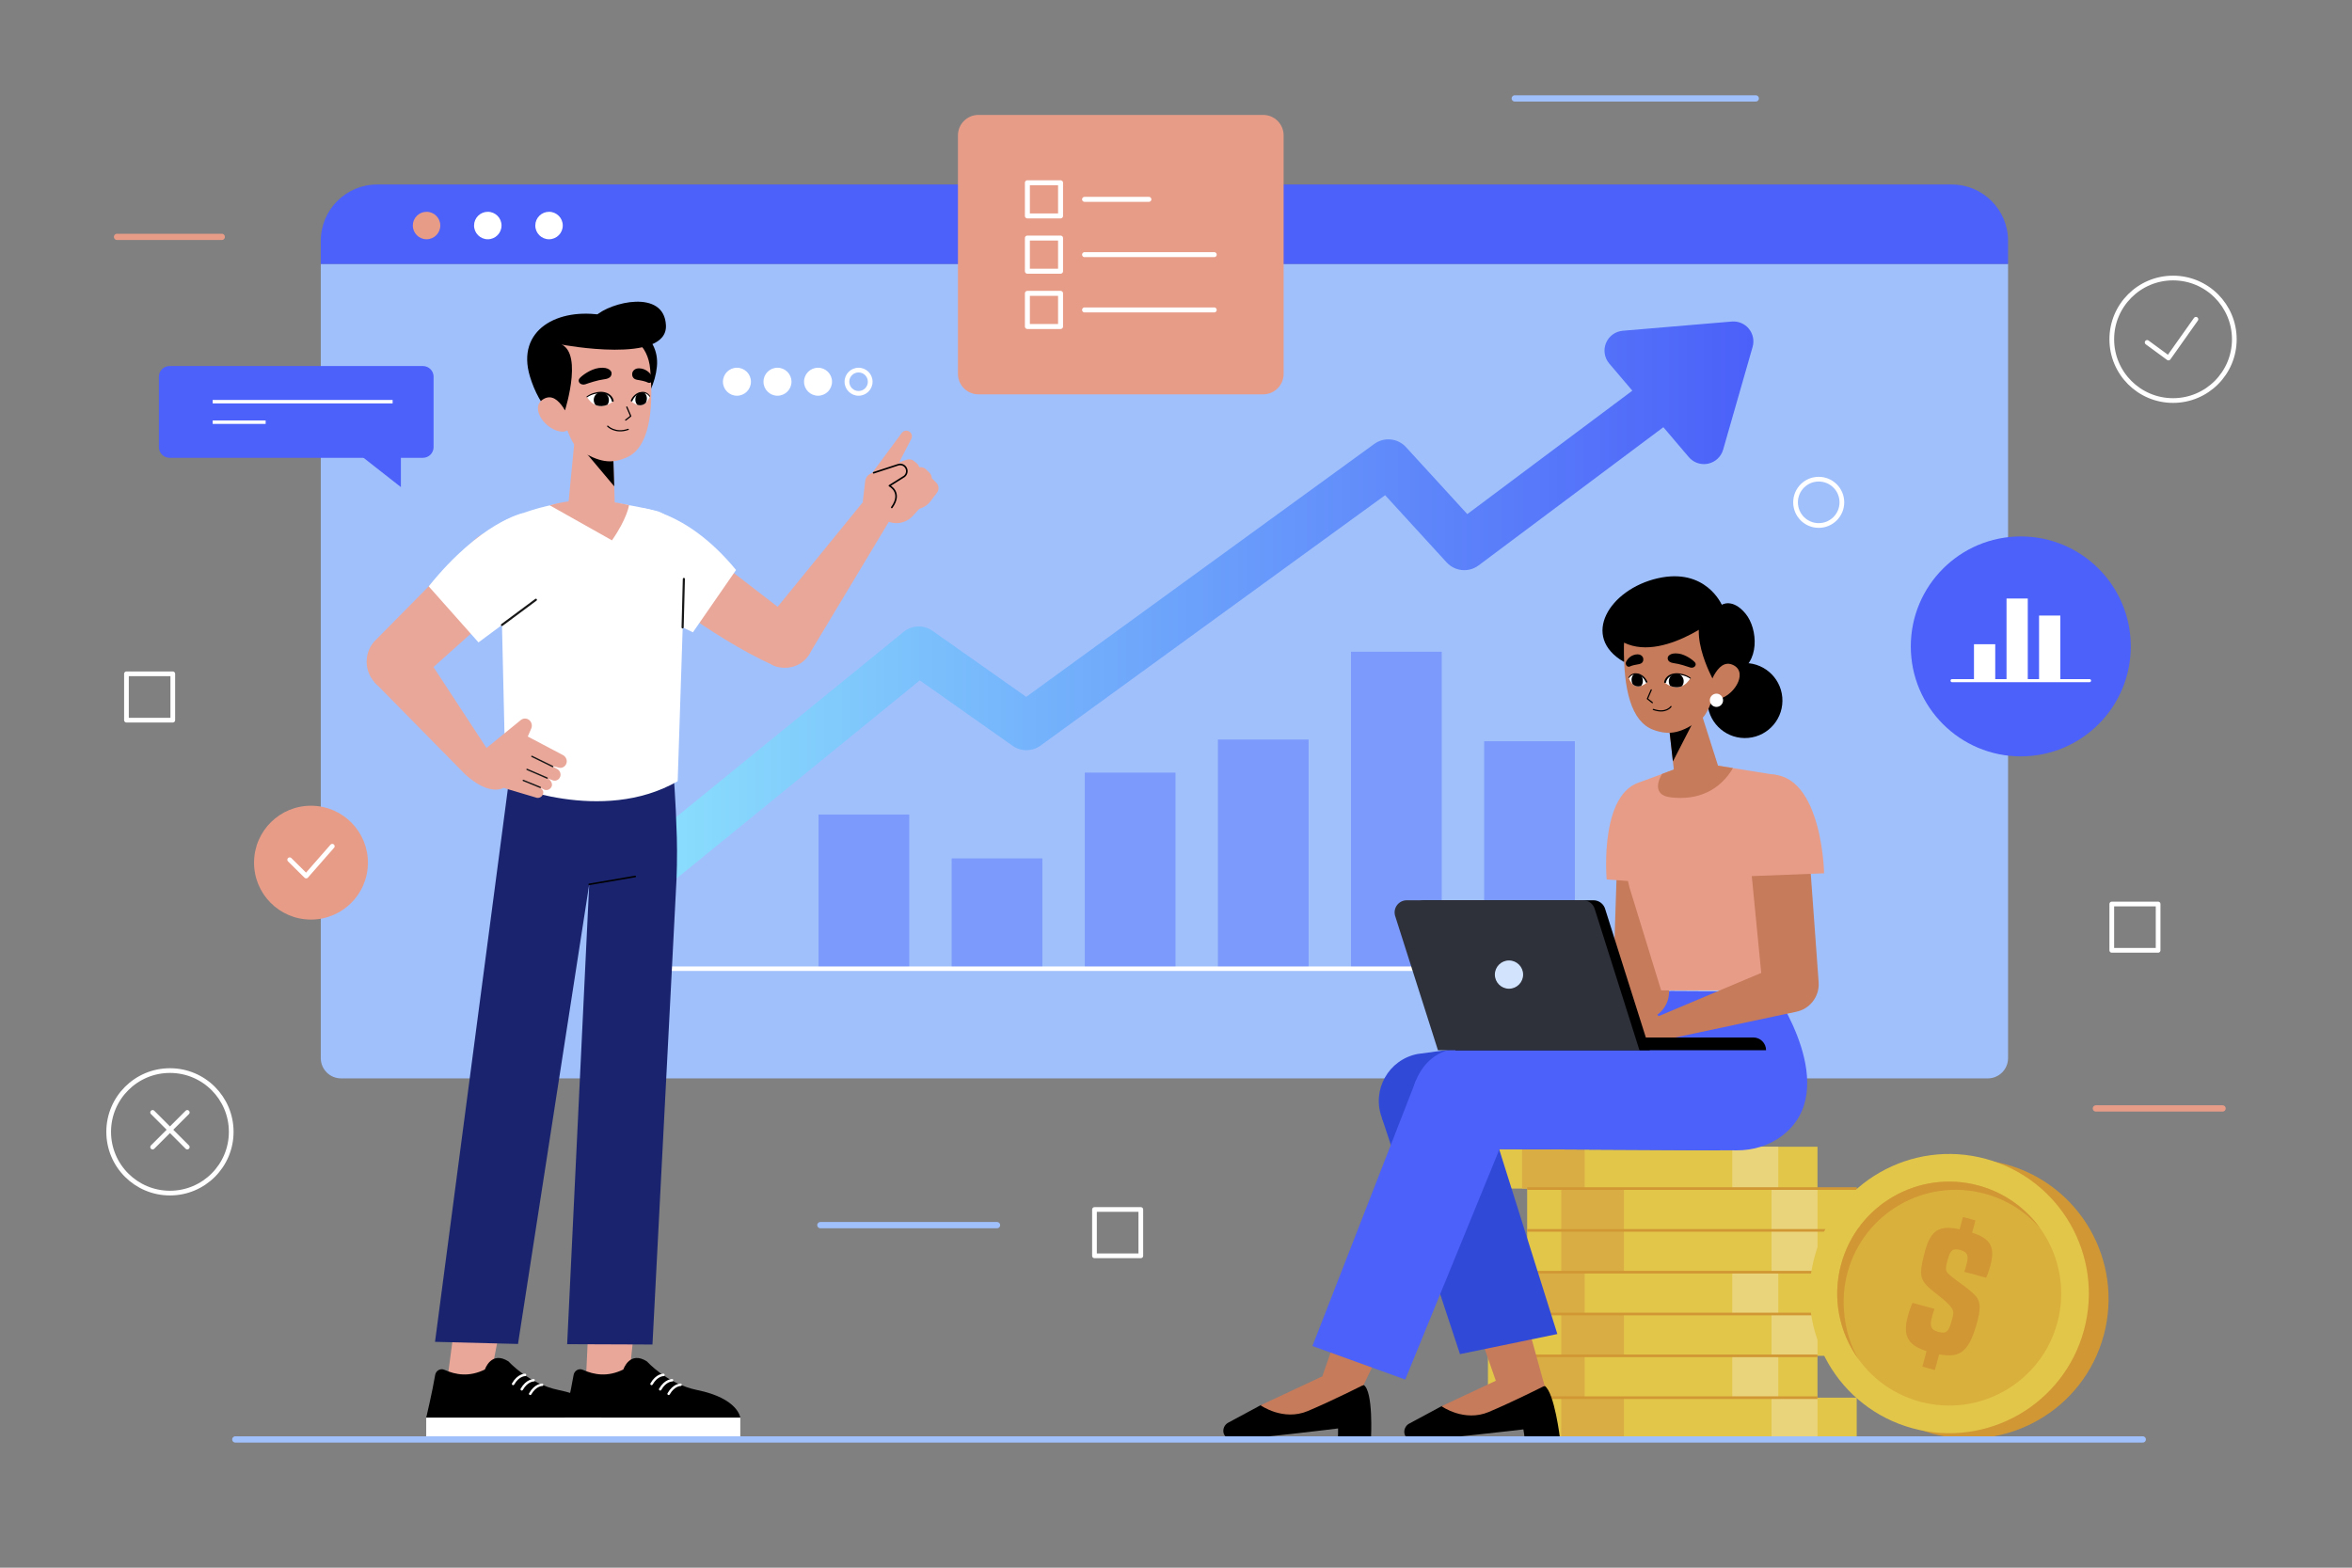 <?xml version="1.0" encoding="UTF-8" standalone="no"?>
<!DOCTYPE svg PUBLIC "-//W3C//DTD SVG 1.1//EN" "http://www.w3.org/Graphics/SVG/1.1/DTD/svg11.dtd">
<svg width="100%" height="100%" viewBox="0 0 750 500" version="1.1" xmlns="http://www.w3.org/2000/svg" xmlns:xlink="http://www.w3.org/1999/xlink" xml:space="preserve" xmlns:serif="http://www.serif.com/" style="fill-rule:evenodd;clip-rule:evenodd;stroke-miterlimit:2;">
    <rect x="0" y="0" width="750" height="500" fill="#808080" stroke="none"/>
    <g>
        <path d="M633.863,343.94L108.753,343.94C105.185,343.94 102.292,341.048 102.292,337.479L102.292,84.143L640.324,84.143L640.324,337.479C640.324,341.048 637.432,343.94 633.863,343.94Z" style="fill:rgb(160,192,252);fill-rule:nonzero;"/>
        <path d="M640.324,84.209L102.292,84.209L102.292,76.816C102.292,66.892 110.338,58.847 120.262,58.847L622.354,58.847C632.279,58.847 640.324,66.892 640.324,76.816L640.324,84.209Z" style="fill:rgb(76,96,250);fill-rule:nonzero;"/>
        <path d="M140.4,71.93C140.4,74.349 138.439,76.31 136.02,76.31C133.601,76.31 131.64,74.349 131.64,71.93C131.64,69.511 133.601,67.55 136.02,67.55C138.439,67.55 140.4,69.511 140.4,71.93Z" style="fill:rgb(231,156,136);fill-rule:nonzero;"/>
        <path d="M159.927,71.93C159.927,74.349 157.966,76.31 155.547,76.31C153.128,76.31 151.167,74.349 151.167,71.93C151.167,69.511 153.128,67.55 155.547,67.55C157.966,67.55 159.927,69.511 159.927,71.93Z" style="fill:white;fill-rule:nonzero;"/>
        <path d="M179.454,71.93C179.454,74.349 177.493,76.31 175.074,76.31C172.655,76.31 170.694,74.349 170.694,71.93C170.694,69.511 172.655,67.55 175.074,67.55C177.493,67.55 179.454,69.511 179.454,71.93Z" style="fill:white;fill-rule:nonzero;"/>
        <path d="M557.671,104.851C556.344,103.235 554.31,102.378 552.223,102.552L517.463,105.491C515.09,105.691 513.026,107.202 512.12,109.404C511.212,111.606 511.61,114.131 513.153,115.945L520.511,124.602L467.886,163.968L448.344,142.609C445.723,139.744 441.368,139.305 438.228,141.587L327.238,222.257L297.362,201.197C294.566,199.226 290.799,199.357 288.146,201.518L203.139,270.763C199.871,273.424 199.38,278.23 202.042,281.497C203.55,283.35 205.747,284.31 207.962,284.31C209.657,284.31 211.361,283.748 212.777,282.595L293.298,217.004L322.91,237.878C325.579,239.759 329.15,239.733 331.793,237.813L441.686,157.94L461.291,179.37C463.939,182.264 468.351,182.68 471.492,180.33L530.414,136.253L538.511,145.78C539.733,147.219 541.513,148.021 543.356,148.021C543.802,148.021 544.252,147.975 544.698,147.878C546.989,147.384 548.822,145.669 549.469,143.416L558.87,110.642C559.447,108.632 558.999,106.466 557.671,104.851Z" style="fill:url(#_Linear1);"/>
        <rect x="261.015" y="259.781" width="28.925" height="49.369" style="fill:rgb(124,154,251);fill-rule:nonzero;"/>
        <rect x="303.464" y="273.777" width="28.926" height="35.373" style="fill:rgb(124,154,251);fill-rule:nonzero;"/>
        <rect x="345.915" y="246.419" width="28.925" height="62.731" style="fill:rgb(124,154,251);fill-rule:nonzero;"/>
        <rect x="388.364" y="235.865" width="28.926" height="73.285" style="fill:rgb(124,154,251);fill-rule:nonzero;"/>
        <rect x="430.814" y="207.86" width="28.926" height="101.29" style="fill:rgb(124,154,251);fill-rule:nonzero;"/>
        <rect x="473.264" y="236.408" width="28.925" height="72.742" style="fill:rgb(124,154,251);fill-rule:nonzero;"/>
        <path d="M189.806,113.183L189.806,308.957L571.061,308.957" style="fill:none;stroke:white;stroke-width:1.43px;"/>
        <path d="M712.475,108.212C712.475,119.002 703.727,127.749 692.937,127.749C682.147,127.749 673.4,119.002 673.4,108.212C673.4,97.422 682.147,88.675 692.937,88.675C703.727,88.675 712.475,97.422 712.475,108.212Z" style="fill:none;stroke:white;stroke-width:1.5px;"/>
        <path d="M684.677,109.212L691.476,114.194L700.232,101.823" style="fill:none;stroke:white;stroke-width:1.5px;stroke-linecap:round;stroke-linejoin:round;"/>
        <path d="M73.73,360.989C73.73,371.779 64.982,380.526 54.192,380.526C43.402,380.526 34.656,371.779 34.656,360.989C34.656,350.199 43.402,341.452 54.192,341.452C64.982,341.452 73.73,350.199 73.73,360.989Z" style="fill:none;stroke:white;stroke-width:1.5px;"/>
        <path d="M48.666,354.793L59.719,365.847" style="fill:none;stroke:white;stroke-width:1.5px;stroke-linecap:round;stroke-linejoin:round;"/>
        <path d="M59.719,354.793L48.666,365.847" style="fill:none;stroke:white;stroke-width:1.5px;stroke-linecap:round;stroke-linejoin:round;"/>
        <rect x="673.4" y="288.325" width="14.775" height="14.775" style="fill:none;stroke:white;stroke-width:1.5px;stroke-linecap:round;stroke-linejoin:round;"/>
        <rect x="349.006" y="385.757" width="14.775" height="14.774" style="fill:none;stroke:white;stroke-width:1.5px;stroke-linecap:round;stroke-linejoin:round;"/>
        <path d="M579.946,167.601C575.866,167.601 572.56,164.294 572.56,160.214C572.56,156.134 575.866,152.827 579.946,152.827C584.026,152.827 587.334,156.134 587.334,160.214C587.334,164.294 584.026,167.601 579.946,167.601Z" style="fill:none;stroke:white;stroke-width:1.5px;stroke-linecap:round;stroke-linejoin:round;"/>
        <rect x="40.323" y="214.91" width="14.774" height="14.775" style="fill:none;stroke:white;stroke-width:1.5px;stroke-linecap:round;stroke-linejoin:round;"/>
        <path d="M239.456,121.749C239.456,124.214 237.458,126.212 234.993,126.212C232.528,126.212 230.53,124.214 230.53,121.749C230.53,119.284 232.528,117.286 234.993,117.286C237.458,117.286 239.456,119.284 239.456,121.749Z" style="fill:white;fill-rule:nonzero;"/>
        <path d="M252.385,121.749C252.385,124.214 250.387,126.212 247.922,126.212C245.457,126.212 243.458,124.214 243.458,121.749C243.458,119.284 245.457,117.286 247.922,117.286C250.387,117.286 252.385,119.284 252.385,121.749Z" style="fill:white;fill-rule:nonzero;"/>
        <path d="M265.313,121.749C265.313,124.214 263.315,126.212 260.851,126.212C258.385,126.212 256.388,124.214 256.388,121.749C256.388,119.284 258.385,117.286 260.851,117.286C263.315,117.286 265.313,119.284 265.313,121.749Z" style="fill:white;fill-rule:nonzero;"/>
        <path d="M273.779,117.286C271.314,117.286 269.316,119.284 269.316,121.749C269.316,124.214 271.314,126.212 273.779,126.212C276.244,126.212 278.242,124.214 278.242,121.749C278.242,119.284 276.244,117.286 273.779,117.286ZM273.779,118.786C275.413,118.786 276.742,120.115 276.742,121.749C276.742,123.383 275.413,124.712 273.779,124.712C272.146,124.712 270.816,123.383 270.816,121.749C270.816,120.115 272.146,118.786 273.779,118.786Z" style="fill:white;fill-rule:nonzero;"/>
        <path d="M117.321,275.312C117.226,285.338 109.02,293.389 98.993,293.293C88.966,293.197 80.916,284.992 81.011,274.965C81.106,264.938 89.312,256.888 99.338,256.983C109.366,257.08 117.417,265.284 117.321,275.312Z" style="fill:rgb(231,156,136);fill-rule:nonzero;"/>
        <path d="M92.374,274.206L97.633,279.403L105.958,269.901" style="fill:none;stroke:white;stroke-width:1.5px;stroke-linecap:round;stroke-linejoin:round;"/>
        <path d="M54.07,146.012L134.857,146.012C136.737,146.012 138.261,144.488 138.261,142.607L138.261,120.149C138.261,118.269 136.737,116.745 134.857,116.745L54.07,116.745C52.19,116.745 50.666,118.269 50.666,120.149L50.666,142.607C50.666,144.488 52.19,146.012 54.07,146.012Z" style="fill:rgb(76,96,250);fill-rule:nonzero;"/>
        <path d="M67.821,128.11L125.2,128.11" style="fill:none;stroke:white;stroke-width:1.1px;"/>
        <path d="M67.821,134.647L84.71,134.647" style="fill:none;stroke:white;stroke-width:1.1px;"/>
        <path d="M127.833,142.117L127.833,155.353L110.961,142.117L127.833,142.117Z" style="fill:rgb(76,96,250);fill-rule:nonzero;"/>
        <path d="M402.786,125.775L312.001,125.775C308.391,125.775 305.464,122.848 305.464,119.238L305.464,43.189C305.464,39.579 308.391,36.652 312.001,36.652L402.786,36.652C406.396,36.652 409.323,39.579 409.323,43.189L409.323,119.238C409.323,122.848 406.396,125.775 402.786,125.775Z" style="fill:rgb(231,156,136);fill-rule:nonzero;"/>
        <rect x="327.612" y="58.291" width="10.576" height="10.576" style="fill:none;stroke:white;stroke-width:1.59px;stroke-linecap:round;stroke-linejoin:round;"/>
        <path d="M345.846,63.579L366.348,63.579" style="fill:none;stroke:white;stroke-width:1.59px;stroke-linecap:round;stroke-linejoin:round;"/>
        <rect x="327.612" y="75.926" width="10.576" height="10.575" style="fill:none;stroke:white;stroke-width:1.59px;stroke-linecap:round;stroke-linejoin:round;"/>
        <path d="M345.846,81.214L387.187,81.214" style="fill:none;stroke:white;stroke-width:1.59px;stroke-linecap:round;stroke-linejoin:round;"/>
        <rect x="327.612" y="93.561" width="10.576" height="10.575" style="fill:none;stroke:white;stroke-width:1.59px;stroke-linecap:round;stroke-linejoin:round;"/>
        <path d="M345.846,98.849L387.187,98.849" style="fill:none;stroke:white;stroke-width:1.59px;stroke-linecap:round;stroke-linejoin:round;"/>
        <path d="M679.459,206.166C679.459,225.536 663.756,241.238 644.386,241.238C625.017,241.238 609.313,225.536 609.313,206.166C609.313,186.795 625.017,171.093 644.386,171.093C663.756,171.093 679.459,186.795 679.459,206.166Z" style="fill:rgb(76,96,250);fill-rule:nonzero;"/>
        <rect x="629.457" y="205.468" width="6.779" height="11.618" style="fill:white;fill-rule:nonzero;"/>
        <rect x="639.836" y="190.894" width="6.778" height="26.192" style="fill:white;fill-rule:nonzero;"/>
        <rect x="650.214" y="196.324" width="6.778" height="20.762" style="fill:white;fill-rule:nonzero;"/>
        <path d="M622.472,217.086L666.301,217.086" style="fill:none;stroke:white;stroke-width:0.99px;stroke-linecap:round;stroke-linejoin:round;"/>
        <path d="M37.323,75.55L70.719,75.55" style="fill:none;stroke:rgb(231,156,136);stroke-width:2px;stroke-linecap:round;stroke-linejoin:round;"/>
        <path d="M668.329,353.526L708.725,353.526" style="fill:none;stroke:rgb(231,156,136);stroke-width:2px;stroke-linecap:round;stroke-linejoin:round;"/>
        <path d="M483.022,31.393L559.869,31.393" style="fill:none;stroke:rgb(160,192,252);stroke-width:2px;stroke-linecap:round;stroke-linejoin:round;"/>
        <path d="M261.601,390.749L317.927,390.749" style="fill:none;stroke:rgb(160,192,252);stroke-width:2px;stroke-linecap:round;stroke-linejoin:round;"/>
        <path d="M186.699,443.102L188.613,402.165L204.54,402.165L200.275,442.318L186.699,443.102Z" style="fill:rgb(233,167,154);fill-rule:nonzero;"/>
        <path d="M185.841,436.882C189.476,438.513 193.758,439.245 198.77,436.786C198.77,436.786 200.763,430.666 206.314,434.225C206.314,434.225 212.728,441.396 222.257,443.328C235.471,446.008 236.064,452.159 236.064,452.159L180.056,452.159C180.056,452.159 182.028,443.807 182.911,438.531C183.139,437.168 184.58,436.316 185.841,436.882Z" style="fill-rule:nonzero;"/>
        <rect x="180.056" y="452.159" width="56.008" height="6.121" style="fill:white;fill-rule:nonzero;"/>
        <path d="M217,441.662C217,441.662 214.877,441.635 213.214,444.541" style="fill:none;stroke:white;stroke-width:0.79px;stroke-linecap:round;stroke-linejoin:round;"/>
        <path d="M214.305,440.223C214.305,440.223 212.182,440.195 210.519,443.102" style="fill:none;stroke:white;stroke-width:0.79px;stroke-linecap:round;stroke-linejoin:round;"/>
        <path d="M211.553,438.513C211.553,438.513 209.431,438.485 207.768,441.392" style="fill:none;stroke:white;stroke-width:0.79px;stroke-linecap:round;stroke-linejoin:round;"/>
        <path d="M142.231,443.102L147.696,402.165L163.623,402.165L155.808,442.318L142.231,443.102Z" style="fill:rgb(233,167,154);fill-rule:nonzero;"/>
        <path d="M141.696,436.882C145.332,438.513 149.613,439.245 154.625,436.786C154.625,436.786 156.618,430.666 162.17,434.225C162.17,434.225 168.583,441.396 178.112,443.328C191.326,446.008 191.919,452.159 191.919,452.159L135.912,452.159C135.912,452.159 137.883,443.807 138.766,438.531C138.995,437.168 140.435,436.316 141.696,436.882Z" style="fill-rule:nonzero;"/>
        <rect x="135.912" y="452.159" width="56.007" height="6.121" style="fill:white;fill-rule:nonzero;"/>
        <path d="M172.855,441.662C172.855,441.662 170.732,441.635 169.069,444.541" style="fill:none;stroke:white;stroke-width:0.79px;stroke-linecap:round;stroke-linejoin:round;"/>
        <path d="M170.16,440.223C170.16,440.223 168.038,440.195 166.375,443.102" style="fill:none;stroke:white;stroke-width:0.79px;stroke-linecap:round;stroke-linejoin:round;"/>
        <path d="M167.409,438.513C167.409,438.513 165.286,438.485 163.623,441.392" style="fill:none;stroke:white;stroke-width:0.79px;stroke-linecap:round;stroke-linejoin:round;"/>
        <path d="M213.32,236.458C213.32,236.458 215.087,241.894 215.83,267.149C215.983,272.341 215.85,279.551 215.505,284.731L208.059,428.821L180.854,428.716L187.886,282.055L165.179,428.644L138.72,427.967L162.987,243.683L188.999,241.289L213.32,236.458Z" style="fill:rgb(26,36,110);fill-rule:nonzero;"/>
        <path d="M187.886,282.055L202.557,279.542" style="fill:none;stroke:black;stroke-width:0.5px;stroke-linecap:round;stroke-linejoin:round;"/>
        <path d="M204.078,184.541C204.078,184.541 225.822,202.837 246.602,212.201C249.104,213.328 255.082,211.902 257.028,209.967C259.963,207.049 259.532,202.184 256.13,199.827L217.999,170.4L204.078,184.541Z" style="fill:rgb(233,167,154);fill-rule:nonzero;"/>
        <path d="M203.193,161.914C203.193,161.914 218.363,161.914 234.708,181.788L220.962,201.663L195.111,189.373L203.193,161.914Z" style="fill:white;fill-rule:nonzero;"/>
        <path d="M257.883,208.922L283.791,165.826L275.096,160.214L242.275,200.532C239.663,202.859 242.887,209.092 245.946,211.796C247.615,213.313 254.461,214.275 257.883,208.922Z" style="fill:rgb(233,167,154);fill-rule:nonzero;"/>
        <path d="M275.096,160.214L275.886,153.428C276.055,152.218 276.916,151.219 278.088,150.874L285.295,148.75C286.341,148.441 287.462,148.896 287.997,149.847C288.638,150.987 288.22,152.432 287.069,153.054L283.615,154.919C283.615,154.919 288.381,158.743 283.746,163.827L275.096,160.214Z" style="fill:rgb(233,167,154);fill-rule:nonzero;"/>
        <path d="M278.088,150.874L287.539,138.089C288.174,137.23 289.412,137.107 290.203,137.826C290.81,138.376 290.97,139.267 290.592,139.994L284.632,151.476L278.088,150.874Z" style="fill:rgb(233,167,154);fill-rule:nonzero;"/>
        <path d="M285.658,147.777L289.271,146.566C290.032,146.374 290.84,146.552 291.451,147.045L292.28,147.713C293.223,148.474 293.485,149.8 292.903,150.862L288.265,159.049L282.358,154.663L285.658,147.777Z" style="fill:rgb(233,167,154);fill-rule:nonzero;"/>
        <path d="M292.233,148.993L293.577,148.999C294.22,149.001 294.837,149.256 295.294,149.708L296.401,150.802C296.871,151.266 297.134,151.9 297.131,152.561C297.129,153.093 296.954,153.61 296.633,154.034L290.701,161.869L285.603,158.039L292.233,148.993Z" style="fill:rgb(233,167,154);fill-rule:nonzero;"/>
        <path d="M294.378,152.113L295.721,152.119C296.365,152.122 296.981,152.376 297.439,152.829L298.545,153.922C299.015,154.386 299.278,155.02 299.276,155.681C299.273,156.213 299.099,156.73 298.777,157.154L296.694,159.905C294.566,162.716 290.566,163.277 287.747,161.16L294.378,152.113Z" style="fill:rgb(233,167,154);fill-rule:nonzero;"/>
        <path d="M293.848,161.505L291.079,164.541C288.441,167.432 283.96,167.638 281.069,165L275.096,160.214L279.757,153.515L285.622,153.54L290.721,157.103L293.848,161.505Z" style="fill:rgb(233,167,154);fill-rule:nonzero;"/>
        <path d="M278.583,150.791L286.422,148.222C287.546,147.884 288.731,148.517 289.076,149.637C289.336,150.482 289.048,151.401 288.352,151.946L283.615,154.919C283.615,154.919 287.865,157.017 284.372,161.843" style="fill:none;stroke:black;stroke-width:0.51px;stroke-linecap:round;stroke-linejoin:round;"/>
        <path d="M184.744,159.772C177.908,160.355 171.167,161.856 164.796,164.404C163.235,165.028 161.698,165.712 160.291,166.449C155.864,168.765 159.038,173.77 159.595,178.881L161.241,249.833C161.241,249.833 191.779,263.124 216.099,249.168L218.311,181.159C218.799,174.036 215.89,164.565 209.179,162.917C200.71,160.836 191.854,159.732 187.969,159.498L184.744,159.772Z" style="fill:white;fill-rule:nonzero;"/>
        <path d="M200.59,161.125C200.59,161.125 195.569,159.751 187.969,159.498C187.969,159.498 181.484,159.291 175.331,161.187L195.142,172.338C199.953,165.452 200.59,161.125 200.59,161.125Z" style="fill:rgb(233,167,154);fill-rule:nonzero;"/>
        <path d="M217.67,200.098L218.071,184.648" style="fill:none;stroke:rgb(23,23,23);stroke-width:0.68px;stroke-linecap:round;stroke-linejoin:round;"/>
        <path d="M129.205,198.963L155.424,239.002L148.363,247.014L119.421,217.599L129.205,198.963Z" style="fill:rgb(233,167,154);fill-rule:nonzero;"/>
        <path d="M179.515,240.826L168.3,234.91L169.401,232.357C169.801,231.427 169.553,230.335 168.795,229.688C168.012,229.021 166.888,229.002 166.085,229.644L155.04,238.641L148.363,247.014C154.422,252.396 158.38,252.329 160.662,251.287C160.929,251.379 161.192,251.479 161.462,251.56L170.783,254.333C171.645,254.719 172.647,254.342 173.07,253.473C173.377,252.842 173.485,251.831 171.691,250.886L173.485,251.831C174.397,252.239 175.457,251.825 175.882,250.895C176.283,250.072 175.792,248.985 174.738,248.274L176.111,248.833C177.105,249.279 178.276,248.771 178.649,247.677C178.971,246.731 178.488,245.686 177.625,245.232L175.643,244.192L177.996,244.783C179.08,245.181 180.289,244.58 180.644,243.402C180.948,242.392 180.424,241.306 179.515,240.826Z" style="fill:rgb(233,167,154);fill-rule:nonzero;"/>
        <path d="M176.239,244.484L169.608,241.238" style="fill:none;stroke:rgb(23,23,23);stroke-width:0.44px;stroke-linecap:round;stroke-linejoin:round;"/>
        <path d="M174.456,248.153L168.063,245.391" style="fill:none;stroke:rgb(23,23,23);stroke-width:0.44px;stroke-linecap:round;stroke-linejoin:round;"/>
        <path d="M172.285,251.129L166.869,248.913" style="fill:none;stroke:rgb(23,23,23);stroke-width:0.44px;stroke-linecap:round;stroke-linejoin:round;"/>
        <path d="M165.979,187.925L132.639,217.754C129.526,221.017 124.617,221.518 120.952,218.945C116.333,215.703 115.54,208.975 119.269,204.672L150.621,172.898C154.367,168.576 160.716,168.042 165.084,171.682C169.967,175.75 170.383,183.307 165.979,187.925Z" style="fill:rgb(233,167,154);fill-rule:nonzero;"/>
        <path d="M166.712,163.67C166.712,163.67 153.322,166.377 136.701,187.005L152.579,204.889L172.625,189.997L166.712,163.67Z" style="fill:white;fill-rule:nonzero;"/>
        <path d="M160.069,199.325L170.881,191.293" style="fill:none;stroke:rgb(23,23,23);stroke-width:0.68px;stroke-linecap:round;stroke-linejoin:round;"/>
        <path d="M209.467,117.009C208.482,126.934 199.92,138.162 189.179,138.14C178.439,138.118 171.844,129.579 168.971,120.028C164.533,105.281 177.827,97.919 192.598,100.58C199.254,101.778 210.537,106.216 209.467,117.009Z" style="fill-rule:nonzero;"/>
        <path d="M183.789,134.468L180.928,163.883L196.138,163.974L195.327,137.599L183.789,134.468Z" style="fill:rgb(233,167,154);fill-rule:nonzero;"/>
        <path d="M195.865,155.108L185.924,143.285L195.353,139.461L195.865,155.108Z" style="fill-rule:nonzero;"/>
        <path d="M186.179,106.091C189.474,105.198 192.969,105.002 196.309,105.712C200.832,106.674 206.627,109.532 207.337,117.808C208.519,131.6 206.818,142.714 200.002,145.821C194.769,148.206 190.964,147.273 184.953,143.754C182.716,142.445 180.588,136.904 179.986,134.263L177.418,126.881C177.418,126.881 170.433,110.359 186.179,106.091Z" style="fill:rgb(233,167,154);fill-rule:nonzero;"/>
        <path d="M180.159,130.887C180.159,130.887 186.848,109.946 177.08,109.373L171.688,119.796L174.521,128.531L180.159,130.887Z" style="fill-rule:nonzero;"/>
        <path d="M181.845,135.359C181.444,133.469 180.719,131.651 179.618,130.004C178.108,127.744 175.948,125.656 173.229,127.326C168.6,130.169 174.291,137.591 179.368,137.687C180.861,137.715 182.097,136.549 181.845,135.359Z" style="fill:rgb(233,167,154);fill-rule:nonzero;"/>
        <path d="M179.197,109.919C179.204,109.926 212.887,116.266 212.354,103.79C211.855,92.077 194.592,96.355 189.883,100.793L176.699,107.586L179.197,109.919Z" style="fill-rule:nonzero;"/>
        <path d="M199.878,129.82L201.124,132.715L199.52,133.972" style="fill:none;stroke:black;stroke-width:0.39px;stroke-linecap:round;stroke-linejoin:round;"/>
        <path d="M201.659,118.815C201.659,118.815 201.096,120.745 203.156,121.13C204.721,121.423 205.715,121.58 206.59,122.018C207.086,122.266 207.668,122.06 207.968,121.532C208.21,121.106 208.222,120.557 207.985,120.133C207.505,119.274 206.476,117.941 204.576,117.555C202.135,117.06 201.659,118.815 201.659,118.815Z" style="fill-rule:nonzero;"/>
        <path d="M194.951,118.661C194.951,118.661 195.623,120.598 192.725,120.958C190.524,121.231 187.889,122.136 186.644,122.563C185.937,122.806 185.137,122.592 184.75,122.061C184.437,121.632 184.453,121.083 184.808,120.662C185.527,119.808 188.281,117.728 190.955,117.365C194.39,116.898 194.951,118.661 194.951,118.661Z" style="fill-rule:nonzero;"/>
        <path d="M195.523,128.039C195.523,128.039 194.165,122.731 187.17,126.574C187.17,126.574 189.972,132.095 195.523,128.039Z" style="fill:white;fill-rule:nonzero;"/>
        <clipPath id="_clip2">
            <path d="M195.523,128.039C195.523,128.039 194.165,122.731 187.17,126.574C187.17,126.574 189.972,132.095 195.523,128.039Z" clip-rule="nonzero"/>
        </clipPath>
        <g clip-path="url(#_clip2)">
            <path d="M194.155,127.298C194.314,128.667 193.368,129.902 192.04,130.057C190.712,130.212 189.507,129.228 189.348,127.859C189.188,126.49 190.135,125.254 191.462,125.1C192.79,124.945 193.996,125.929 194.155,127.298Z" style="fill-rule:nonzero;"/>
        </g>
        <path d="M187.08,126.45C187.744,125.957 188.496,125.585 189.285,125.342C190.078,125.105 190.883,124.944 191.737,124.961C192.569,124.994 193.424,125.184 194.167,125.646C194.901,126.124 195.478,126.838 195.684,127.76C195.722,127.931 195.615,128.1 195.444,128.138C195.273,128.177 195.104,128.069 195.065,127.898C195.064,127.895 195.064,127.891 195.063,127.888L195.057,127.853C194.935,127.187 194.472,126.511 193.867,126.101C193.25,125.683 192.485,125.475 191.713,125.417C190.954,125.375 190.147,125.505 189.393,125.708C188.633,125.917 187.907,126.249 187.261,126.698C187.193,126.748 187.097,126.732 187.047,126.664C186.998,126.597 187.014,126.501 187.08,126.45Z" style="fill-rule:nonzero;"/>
        <path d="M201.284,128.007C201.284,128.007 203.375,122.754 207.196,126.397C207.196,126.397 205.686,131.559 201.284,128.007Z" style="fill:white;fill-rule:nonzero;"/>
        <clipPath id="_clip3">
            <path d="M201.284,128.007C201.284,128.007 203.375,122.754 207.196,126.397C207.196,126.397 205.686,131.559 201.284,128.007Z" clip-rule="nonzero"/>
        </clipPath>
        <g clip-path="url(#_clip3)">
            <path d="M202.641,126.979C202.43,128.234 203.064,129.387 204.058,129.554C205.052,129.721 206.028,128.839 206.24,127.584C206.451,126.329 205.816,125.176 204.822,125.009C203.829,124.841 202.852,125.724 202.641,126.979Z" style="fill-rule:nonzero;"/>
        </g>
        <path d="M207.088,126.47C206.797,126.058 206.415,125.713 205.965,125.519C205.522,125.324 204.992,125.281 204.548,125.391L204.522,125.396C203.87,125.508 203.258,125.805 202.775,126.258C202.292,126.699 201.9,127.282 201.663,127.872L201.655,127.892C201.6,128.028 201.444,128.095 201.307,128.04C201.17,127.984 201.104,127.829 201.159,127.692C201.16,127.689 201.162,127.685 201.163,127.683C201.474,126.987 201.91,126.399 202.473,125.914C203.03,125.428 203.739,125.114 204.47,125.019L204.445,125.024C205.022,124.905 205.588,124.988 206.098,125.228C206.603,125.469 207.01,125.872 207.304,126.325C207.343,126.385 207.325,126.466 207.265,126.505C207.207,126.542 207.128,126.526 207.088,126.47Z" style="fill-rule:nonzero;"/>
        <path d="M193.781,135.929C193.781,135.929 196.148,138.391 200.322,136.943" style="fill:none;stroke:black;stroke-width:0.39px;stroke-linecap:round;stroke-linejoin:round;"/>
        <rect x="474.47" y="432.431" width="105.085" height="13.337" style="fill:rgb(226,198,74);fill-rule:nonzero;"/>
        <rect x="485.339" y="432.431" width="19.985" height="13.337" style="fill:rgb(217,173,68);fill-rule:nonzero;"/>
        <rect x="552.391" y="432.431" width="14.655" height="13.337" style="fill:rgb(233,212,124);fill-rule:nonzero;"/>
        <rect x="474.47" y="405.755" width="105.085" height="13.338" style="fill:rgb(226,198,74);fill-rule:nonzero;"/>
        <rect x="485.339" y="405.755" width="19.985" height="13.338" style="fill:rgb(217,173,68);fill-rule:nonzero;"/>
        <rect x="552.391" y="405.755" width="14.655" height="13.338" style="fill:rgb(233,212,124);fill-rule:nonzero;"/>
        <rect x="474.47" y="365.742" width="105.085" height="13.338" style="fill:rgb(226,198,74);fill-rule:nonzero;"/>
        <rect x="485.339" y="365.742" width="19.985" height="13.338" style="fill:rgb(217,173,68);fill-rule:nonzero;"/>
        <rect x="552.391" y="365.742" width="14.655" height="13.338" style="fill:rgb(233,212,124);fill-rule:nonzero;"/>
        <rect x="486.979" y="445.768" width="105.084" height="13.337" style="fill:rgb(226,198,74);fill-rule:nonzero;"/>
        <rect x="497.848" y="445.768" width="19.985" height="13.337" style="fill:rgb(217,173,68);fill-rule:nonzero;"/>
        <rect x="564.899" y="445.768" width="14.656" height="13.337" style="fill:rgb(233,212,124);fill-rule:nonzero;"/>
        <rect x="486.979" y="392.417" width="105.084" height="13.338" style="fill:rgb(226,198,74);fill-rule:nonzero;"/>
        <rect x="497.848" y="392.417" width="19.985" height="13.338" style="fill:rgb(217,173,68);fill-rule:nonzero;"/>
        <rect x="564.899" y="392.417" width="14.656" height="13.338" style="fill:rgb(233,212,124);fill-rule:nonzero;"/>
        <rect x="486.979" y="379.08" width="105.084" height="13.337" style="fill:rgb(226,198,74);fill-rule:nonzero;"/>
        <rect x="497.848" y="379.08" width="19.985" height="13.337" style="fill:rgb(217,173,68);fill-rule:nonzero;"/>
        <rect x="564.899" y="379.08" width="14.656" height="13.337" style="fill:rgb(233,212,124);fill-rule:nonzero;"/>
        <rect x="486.979" y="419.093" width="105.084" height="13.338" style="fill:rgb(226,198,74);fill-rule:nonzero;"/>
        <rect x="497.848" y="419.093" width="19.985" height="13.338" style="fill:rgb(217,173,68);fill-rule:nonzero;"/>
        <rect x="564.899" y="419.093" width="14.656" height="13.338" style="fill:rgb(233,212,124);fill-rule:nonzero;"/>
        <path d="M579.555,445.768L486.979,445.768" style="fill:none;stroke:rgb(209,151,52);stroke-width:0.84px;"/>
        <path d="M579.555,432.431L486.979,432.431" style="fill:none;stroke:rgb(209,151,52);stroke-width:0.84px;"/>
        <path d="M579.555,419.093L486.979,419.093" style="fill:none;stroke:rgb(209,151,52);stroke-width:0.84px;"/>
        <path d="M579.555,405.755L486.979,405.755" style="fill:none;stroke:rgb(209,151,52);stroke-width:0.84px;"/>
        <path d="M592.063,392.417L486.979,392.417" style="fill:none;stroke:rgb(209,151,52);stroke-width:0.84px;"/>
        <path d="M592.063,379.08L486.979,379.08" style="fill:none;stroke:rgb(209,151,52);stroke-width:0.84px;"/>
        <path d="M670.82,425.926C664.39,449.659 639.937,463.686 616.203,457.256C592.47,450.825 578.442,426.373 584.873,402.64C591.304,378.905 615.756,364.879 639.489,371.309C663.224,377.739 677.25,402.191 670.82,425.926Z" style="fill:rgb(209,151,52);fill-rule:nonzero;"/>
        <path d="M664.533,424.223C658.102,447.956 633.65,461.982 609.917,455.553C586.184,449.122 572.156,424.67 578.586,400.936C585.017,377.202 609.47,363.176 633.203,369.605C656.936,376.036 670.964,400.488 664.533,424.223Z" style="fill:rgb(226,198,74);fill-rule:nonzero;"/>
        <path d="M656.026,421.918C650.869,440.953 631.257,452.203 612.222,447.046C593.185,441.889 581.935,422.276 587.093,403.241C592.25,384.205 611.862,372.955 630.898,378.112C649.934,383.27 661.185,402.882 656.026,421.918Z" style="fill:rgb(218,176,60);fill-rule:nonzero;"/>
        <path d="M589.139,405.862C594.296,386.826 613.908,375.576 632.944,380.733C640.071,382.664 646.107,386.623 650.599,391.817C645.976,385.341 639.179,380.355 630.898,378.112C611.862,372.955 592.25,384.205 587.093,403.241C584.172,414.02 586.518,424.983 592.555,433.402C590.063,428.973 588.511,424.013 588.082,418.847C587.646,414.608 587.958,410.221 589.139,405.862Z" style="fill:rgb(209,151,52);fill-rule:nonzero;"/>
        <path d="M612.998,435.879L614.338,430.933C608.819,429.164 606.542,426.503 608.365,419.772C608.83,418.058 609.353,416.632 609.853,415.541L616.9,417.45C616.699,417.941 616.464,418.559 616.24,419.384C615.449,422.306 615.192,424.008 618.05,424.782C620.843,425.538 621.435,424.608 622.451,420.862C622.95,419.021 623.122,418.387 622.347,417.223C620.785,414.686 615.939,411.942 613.944,409.493C612.135,407.367 612.212,405.071 613.812,399.167C615.653,392.373 618.304,390.638 624.866,392.074L625.932,388.144L629.931,389.228L628.866,393.158C634.766,395.029 636.294,397.692 634.659,403.725C634.195,405.438 633.74,406.61 633.355,407.528L626.372,405.637C626.59,405.082 626.762,404.447 627.019,403.494C627.742,400.828 627.723,399.391 625.057,398.669C622.77,398.049 621.93,398.64 621.069,401.814C620.175,405.116 620.279,405.485 622.18,407.021C624.236,408.738 626.333,410.056 628.106,411.559C630.585,413.729 632.318,414.881 630.546,421.42C628.052,430.627 625.477,433.337 618.355,431.952L616.998,436.963L612.998,435.879Z" style="fill:rgb(209,151,52);fill-rule:nonzero;"/>
        <path d="M459.668,448.496L449.321,454.067C448.225,454.658 447.55,456.027 447.877,457.334C448.135,458.366 449.007,459.161 451.296,459.228C456.385,459.377 485.777,455.892 485.777,455.892L486.273,459.122L497.468,458.916C497.468,458.916 495.69,443.975 492.525,441.993L459.668,448.496Z" style="fill-rule:nonzero;"/>
        <path d="M479.002,439.433L459.668,448.496C459.668,448.496 466.852,453.654 474.742,450.334C482.633,447.014 492.525,441.993 492.525,441.993L491.127,438.104L479.002,439.433Z" style="fill:rgb(198,123,91);fill-rule:nonzero;"/>
        <path d="M492.525,441.993L479.517,394.747L461.314,395.495L478.531,444.802L492.525,441.993Z" style="fill:rgb(198,123,91);fill-rule:nonzero;"/>
        <path d="M440.638,356.47L465.559,431.886L496.605,425.478L471.052,344.299L440.638,356.47Z" style="fill:rgb(49,73,215);fill-rule:nonzero;"/>
        <path d="M555.203,316.261C555.203,316.261 582.92,355.831 548.262,366.865L454.844,366.382C448.509,366.349 442.854,362.403 440.638,356.47C437.325,347.606 442.8,337.898 452.099,336.146L535.291,324.941L532.668,316.144L555.203,316.261Z" style="fill:rgb(49,73,215);fill-rule:nonzero;"/>
        <path d="M565.787,316.315C565.787,316.315 587.619,347.483 568.304,362.209C564.156,365.371 559.001,366.921 553.786,366.894L465.428,366.436C459.094,366.403 453.439,362.458 451.222,356.524C447.91,347.662 453.462,336.462 462.76,334.71L526.029,326.189L530.081,316.13L565.787,316.315Z" style="fill:rgb(76,96,250);fill-rule:nonzero;"/>
        <path d="M401.96,448.197L391.612,453.769C390.516,454.359 389.842,455.728 390.168,457.035C390.427,458.067 391.298,458.862 393.588,458.93C398.676,459.078 426.688,455.586 426.688,455.586L426.66,458.48L437.185,458.604C437.185,458.604 437.981,443.676 434.817,441.694L401.96,448.197Z" style="fill-rule:nonzero;"/>
        <path d="M421.293,439.134L401.96,448.197C401.96,448.197 409.144,453.355 417.034,450.035C424.925,446.715 434.817,441.694 434.817,441.694L433.418,437.806L421.293,439.134Z" style="fill:rgb(198,123,91);fill-rule:nonzero;"/>
        <path d="M434.817,441.694L457.688,394.634L436.911,395.368L420.038,443.571L434.817,441.694Z" style="fill:rgb(198,123,91);fill-rule:nonzero;"/>
        <path d="M451.565,344.466L418.506,429.3L448.097,439.994L481.313,358.804L451.565,344.466Z" style="fill:rgb(76,96,250);fill-rule:nonzero;"/>
        <path d="M516.163,259.093L514.294,316.206C514.209,321.427 518.586,325.616 523.799,325.303C528.39,325.026 532.027,321.32 532.218,316.725L535.501,259.932L516.163,259.093Z" style="fill:rgb(198,123,91);fill-rule:nonzero;"/>
        <path d="M512.328,280.492C512.328,280.492 509.596,250.037 525.455,249.005C543.427,247.836 537.74,285.067 537.854,282.419L512.328,280.492Z" style="fill:rgb(231,156,136);fill-rule:nonzero;"/>
        <path d="M480.289,321.686L521.361,309.649L523.799,325.303L483.059,329.213L480.289,321.686Z" style="fill:rgb(198,123,91);fill-rule:nonzero;"/>
        <path d="M545.185,243.78L565.652,247.07C565.652,247.07 569.547,246.501 572.751,257.707C575.484,267.264 565.417,315.889 565.417,315.889L529.71,315.889L520.257,285.155C519.403,282.718 518.862,280.179 518.688,277.602C518.32,272.148 518.992,266.546 521.179,261.633L523.195,249.375L535.445,244.809L545.185,243.78Z" style="fill:rgb(231,156,136);fill-rule:nonzero;"/>
        <path d="M552.612,244.974L545.185,243.78L534.622,245.087L529.993,246.841C529.993,246.841 525.635,253.49 532.851,254.321C541.617,255.332 548.459,251.986 552.612,244.974Z" style="fill:rgb(198,123,91);fill-rule:nonzero;"/>
        <path d="M556.495,257.912L562.058,314.782C562.565,319.979 567.391,323.645 572.533,322.74C577.063,321.943 580.256,317.848 579.923,313.26L575.803,256.547L556.495,257.912Z" style="fill:rgb(198,123,91);fill-rule:nonzero;"/>
        <path d="M556.042,279.524C556.042,279.524 550.21,248.076 563.634,247.062C581.593,245.704 581.809,281.181 581.621,278.536L556.042,279.524Z" style="fill:rgb(231,156,136);fill-rule:nonzero;"/>
        <path d="M528.895,324.095L568.332,307.465L572.533,322.74L532.502,331.258L528.895,324.095Z" style="fill:rgb(198,123,91);fill-rule:nonzero;"/>
        <path d="M528.895,324.095C528.895,324.095 521.836,314.553 508.634,327.558L513.064,331.258L532.502,331.258L534.966,324.673L528.895,324.095Z" style="fill:rgb(198,123,91);fill-rule:nonzero;"/>
        <path d="M522.778,330.891L559.093,330.891C561.339,330.891 563.159,332.711 563.159,334.956L522.778,334.956L522.778,330.891Z" style="fill-rule:nonzero;"/>
        <path d="M526.105,334.956L464.135,334.956L450.455,292.027C449.786,289.562 451.642,287.138 454.195,287.138L508.135,287.138C509.885,287.138 511.417,288.31 511.875,289.998L526.105,334.956Z" style="fill-rule:nonzero;"/>
        <path d="M522.778,334.956L458.525,334.956L444.845,292.027C444.177,289.562 446.032,287.138 448.585,287.138L504.808,287.138C506.557,287.138 508.09,288.31 508.548,289.998L522.778,334.956Z" style="fill:rgb(47,49,58);fill-rule:nonzero;"/>
        <path d="M485.688,310.836C485.688,313.323 483.671,315.341 481.184,315.341C478.696,315.341 476.679,313.323 476.679,310.836C476.679,308.349 478.696,306.331 481.184,306.331C483.671,306.331 485.688,308.349 485.688,310.836Z" style="fill:rgb(209,227,253);fill-rule:nonzero;"/>
        <path d="M544.5,224.502C545.09,231.083 550.902,235.939 557.482,235.349C564.063,234.76 568.92,228.947 568.33,222.367C567.74,215.787 561.928,210.93 555.348,211.52C548.767,212.109 543.91,217.922 544.5,224.502Z" style="fill-rule:nonzero;"/>
        <path d="M549.034,192.899C549.034,192.899 552.386,190.682 556.549,195.639C560.712,200.597 561.135,211.725 553.792,214.414L549.034,192.899Z" style="fill-rule:nonzero;"/>
        <path d="M549.034,192.899C549.034,192.899 543.952,180.927 528.59,184.444C513.227,187.96 503.88,203.061 517.814,211.097L549.034,192.899Z" style="fill-rule:nonzero;"/>
        <path d="M517.831,208.268C518.586,218.308 526.804,225.854 537.614,225.04C548.426,224.225 556.577,215.426 555.821,205.386C555.064,195.346 545.687,187.867 534.876,188.681C524.064,189.496 517.073,198.228 517.831,208.268Z" style="fill-rule:nonzero;"/>
        <path d="M540.139,220.035L548.208,245.358L539.265,252.739L534.186,249.198L531.349,224.468L540.139,220.035Z" style="fill:rgb(198,123,91);fill-rule:nonzero;"/>
        <path d="M533.452,242.853L540.798,228.587L531.595,226.332L533.452,242.853Z" style="fill-rule:nonzero;"/>
        <path d="M538.27,192.553C534.887,191.897 531.354,191.958 528.044,192.919C523.56,194.222 517.937,197.526 517.834,205.91C517.662,219.883 520.122,230.145 527.214,232.769C532.658,234.784 536.42,233.564 542.212,229.578C544.367,228.095 546.173,223.162 546.583,220.458L548.624,212.837C548.624,212.837 554.436,195.688 538.27,192.553Z" style="fill:rgb(198,123,91);fill-rule:nonzero;"/>
        <path d="M546.449,217.104C546.449,217.104 536.154,198.87 545.894,192.825C545.894,192.825 550.303,192.162 552.737,200.696C556.643,214.384 546.449,217.104 546.449,217.104Z" style="fill-rule:nonzero;"/>
        <path d="M544.722,220.896C544.985,218.964 545.581,217.081 546.567,215.34C547.921,212.954 549.942,210.692 552.803,212.172C557.673,214.693 552.492,222.586 547.388,223.057C545.886,223.196 544.555,222.113 544.722,220.896Z" style="fill:rgb(198,123,91);fill-rule:nonzero;"/>
        <path d="M545.235,223.54C545.339,224.702 546.366,225.56 547.528,225.456C548.69,225.352 549.548,224.325 549.443,223.163C549.34,222 548.313,221.143 547.15,221.247C545.988,221.351 545.131,222.378 545.235,223.54Z" style="fill:white;fill-rule:nonzero;"/>
        <path d="M548.988,195.9C548.988,195.9 528.184,213.307 515.388,203.428C515.388,203.428 510.591,192.027 529.988,188.374C549.387,184.72 548.988,195.9 548.988,195.9Z" style="fill-rule:nonzero;"/>
        <path d="M526.546,220.035L525.324,222.875L526.897,224.107" style="fill:none;stroke:black;stroke-width:0.38px;stroke-linecap:round;stroke-linejoin:round;"/>
        <path d="M523.955,209.842C523.955,209.842 524.434,211.484 522.681,211.812C521.349,212.06 520.503,212.194 519.758,212.566C519.336,212.778 518.841,212.602 518.586,212.153C518.38,211.791 518.37,211.324 518.572,210.963C518.979,210.231 519.854,209.098 521.473,208.77C523.55,208.347 523.955,209.842 523.955,209.842Z" style="fill-rule:nonzero;"/>
        <path d="M531.852,209.557C531.852,209.557 531.279,211.205 533.745,211.511C535.618,211.744 537.86,212.514 538.92,212.877C539.521,213.084 540.202,212.902 540.532,212.45C540.798,212.085 540.784,211.618 540.482,211.26C539.87,210.533 537.526,208.763 535.251,208.454C532.329,208.057 531.852,209.557 531.852,209.557Z" style="fill-rule:nonzero;"/>
        <path d="M530.818,217.739C530.818,217.739 532.15,212.534 539.011,216.303C539.011,216.303 536.264,221.718 530.818,217.739Z" style="fill:white;fill-rule:nonzero;"/>
        <clipPath id="_clip4">
            <path d="M530.818,217.739C530.818,217.739 532.15,212.534 539.011,216.303C539.011,216.303 536.264,221.718 530.818,217.739Z" clip-rule="nonzero"/>
        </clipPath>
        <g clip-path="url(#_clip4)">
            <path d="M532.16,217.013C532.004,218.356 532.933,219.568 534.234,219.72C535.537,219.872 536.719,218.906 536.876,217.563C537.032,216.22 536.104,215.009 534.802,214.857C533.499,214.705 532.316,215.67 532.16,217.013Z" style="fill-rule:nonzero;"/>
        </g>
        <path d="M538.922,216.424C538.288,215.984 537.577,215.658 536.831,215.454C536.092,215.254 535.3,215.126 534.556,215.167C533.799,215.225 533.049,215.429 532.442,215.838C531.849,216.241 531.396,216.904 531.275,217.557L531.27,217.59C531.238,217.759 531.076,217.871 530.907,217.84C530.738,217.809 530.627,217.647 530.658,217.478C530.658,217.475 530.659,217.47 530.66,217.466C530.862,216.563 531.428,215.861 532.148,215.393C532.877,214.939 533.716,214.753 534.532,214.721C535.37,214.704 536.159,214.862 536.938,215.095C537.711,215.333 538.448,215.697 539.101,216.182C539.167,216.231 539.181,216.326 539.132,216.393C539.083,216.458 538.988,216.471 538.922,216.424Z" style="fill-rule:nonzero;"/>
        <path d="M525.167,217.709C525.167,217.709 523.116,212.556 519.367,216.13C519.367,216.13 520.849,221.193 525.167,217.709Z" style="fill:white;fill-rule:nonzero;"/>
        <clipPath id="_clip5">
            <path d="M525.167,217.709C525.167,217.709 523.116,212.556 519.367,216.13C519.367,216.13 520.849,221.193 525.167,217.709Z" clip-rule="nonzero"/>
        </clipPath>
        <g clip-path="url(#_clip5)">
            <path d="M523.836,216.7C524.044,217.931 523.421,219.062 522.445,219.226C521.472,219.39 520.513,218.525 520.307,217.293C520.099,216.063 520.722,214.931 521.695,214.768C522.672,214.604 523.63,215.469 523.836,216.7Z" style="fill-rule:nonzero;"/>
        </g>
        <path d="M519.263,216.059C519.551,215.614 519.95,215.219 520.445,214.982C520.945,214.747 521.5,214.666 522.065,214.782L522.042,214.777C522.758,214.871 523.455,215.179 524,215.655C524.554,216.131 524.981,216.708 525.286,217.39C525.346,217.522 525.286,217.678 525.153,217.737C525.021,217.796 524.866,217.737 524.807,217.604C524.806,217.602 524.805,217.599 524.804,217.596L524.795,217.576C524.563,216.998 524.177,216.426 523.703,215.993C523.229,215.548 522.63,215.257 521.991,215.147L521.966,215.142C521.53,215.035 521.01,215.077 520.575,215.268C520.133,215.459 519.758,215.796 519.474,216.201C519.434,216.258 519.354,216.272 519.297,216.232C519.24,216.193 519.227,216.116 519.263,216.059Z" style="fill-rule:nonzero;"/>
        <path d="M532.842,225.351C532.842,225.351 531.307,227.7 527.213,226.28" style="fill:none;stroke:black;stroke-width:0.38px;stroke-linecap:round;stroke-linejoin:round;"/>
        <path d="M75.038,459.097L683.277,459.097" style="fill:none;stroke:rgb(160,192,252);stroke-width:2px;stroke-linecap:round;stroke-linejoin:round;"/>
    </g>
    <defs>
        <linearGradient id="_Linear1" x1="0" y1="0" x2="1" y2="0" gradientUnits="userSpaceOnUse" gradientTransform="matrix(358.79,0,0,358.79,200.327,193.42)"><stop offset="0" style="stop-color:rgb(140,226,253);stop-opacity:1"/><stop offset="1" style="stop-color:rgb(75,96,249);stop-opacity:1"/></linearGradient>
    </defs>
</svg>
